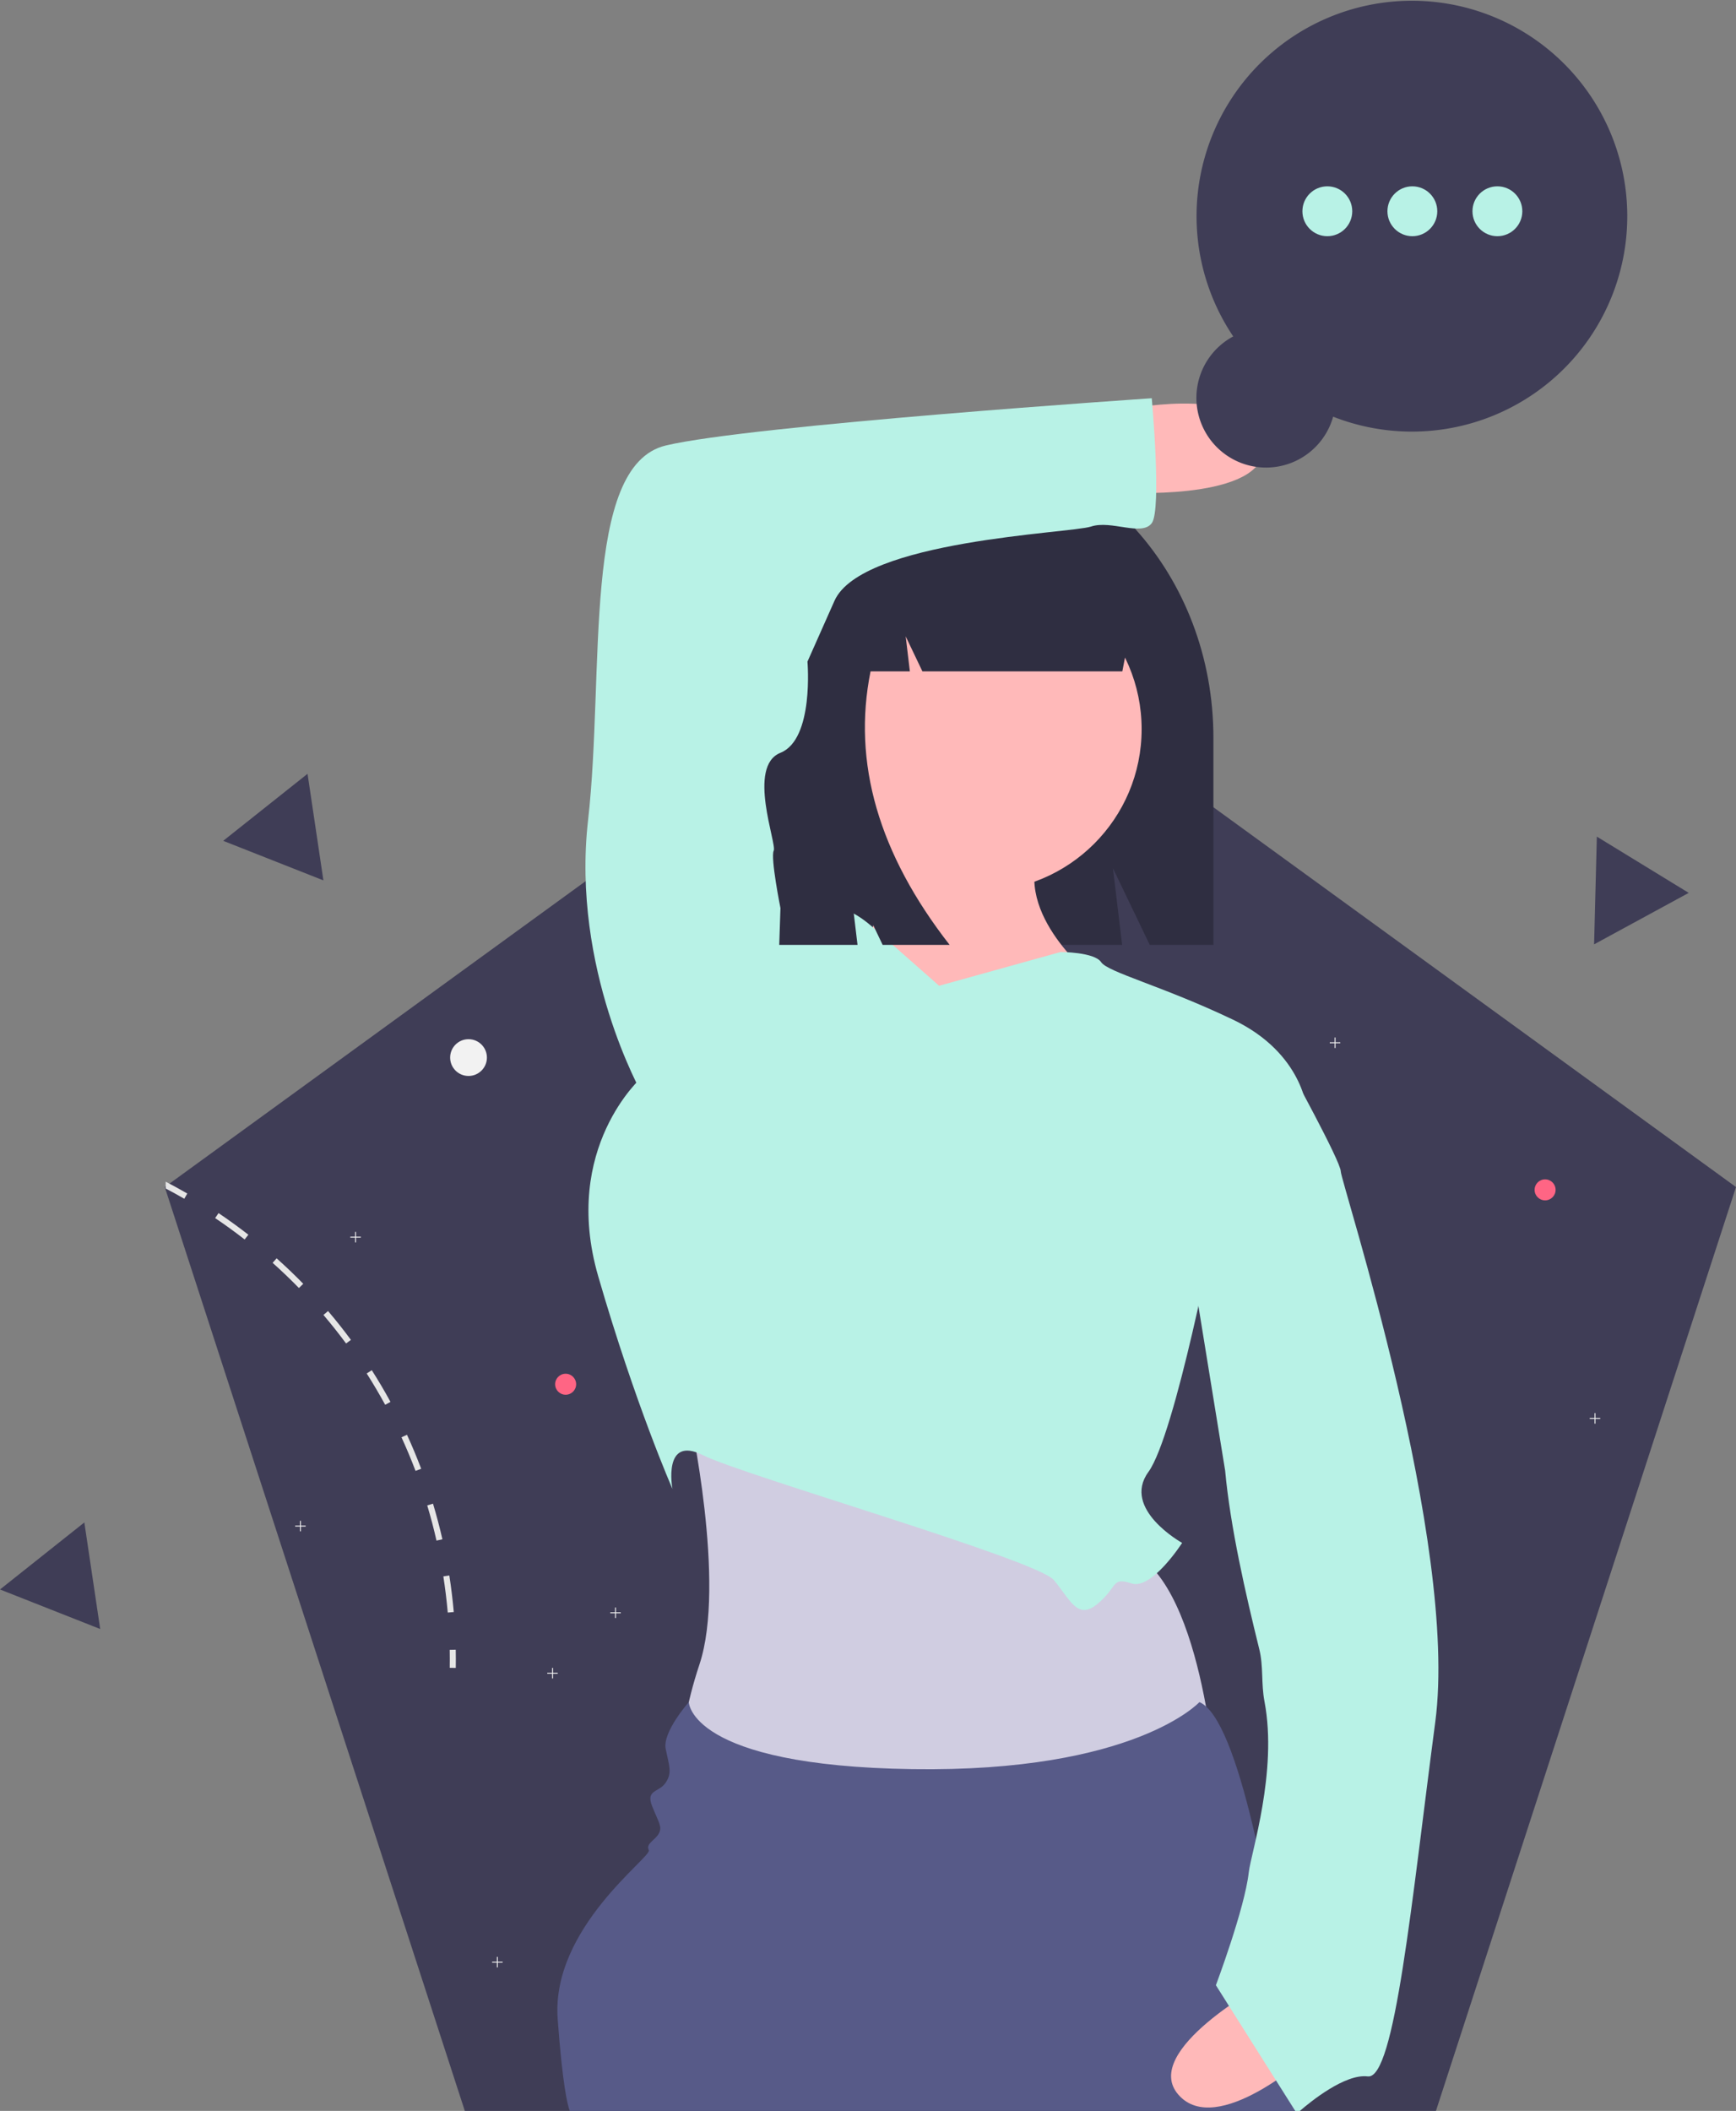 <svg id="adc5ebb5-adad-487b-beff-d206cdc968e3" data-name="Layer 1" xmlns="http://www.w3.org/2000/svg" width="661.105" height="803.61" viewBox="0 0 661.105 803.61"><rect x="0" y="0" width="661.105" height="803.61" fill="#808080" stroke="none"/><title>fresh_notification</title><polygon points="661.105 451.9 546.835 803.61 177.015 803.61 62.745 451.9 361.925 234.53 661.105 451.9" fill="#3f3d56"/><polygon points="212.406 636.791 210.584 636.791 210.584 634.968 210.228 634.968 210.228 636.791 208.406 636.791 208.406 637.146 210.228 637.146 210.228 638.968 210.584 638.968 210.584 637.146 212.406 637.146 212.406 636.791" fill="#f2f2f2"/><polygon points="191.406 746.791 189.584 746.791 189.584 744.968 189.228 744.968 189.228 746.791 187.406 746.791 187.406 747.146 189.228 747.146 189.228 748.968 189.584 748.968 189.584 747.146 191.406 747.146 191.406 746.791" fill="#f2f2f2"/><polygon points="311.406 779.791 309.584 779.791 309.584 777.968 309.228 777.968 309.228 779.791 307.406 779.791 307.406 780.146 309.228 780.146 309.228 781.968 309.584 781.968 309.584 780.146 311.406 780.146 311.406 779.791" fill="#f2f2f2"/><circle cx="290.406" cy="692.968" r="4" fill="#ff6584"/><polygon points="510.406 396.791 508.584 396.791 508.584 394.968 508.228 394.968 508.228 396.791 506.406 396.791 506.406 397.146 508.228 397.146 508.228 398.968 508.584 398.968 508.584 397.146 510.406 397.146 510.406 396.791" fill="#f2f2f2"/><polygon points="489.406 506.791 487.584 506.791 487.584 504.968 487.228 504.968 487.228 506.791 485.406 506.791 485.406 507.146 487.228 507.146 487.228 508.968 487.584 508.968 487.584 507.146 489.406 507.146 489.406 506.791" fill="#f2f2f2"/><polygon points="609.406 539.791 607.584 539.791 607.584 537.968 607.228 537.968 607.228 539.791 605.406 539.791 605.406 540.146 607.228 540.146 607.228 541.968 607.584 541.968 607.584 540.146 609.406 540.146 609.406 539.791" fill="#f2f2f2"/><circle cx="588.406" cy="452.968" r="4" fill="#ff6584"/><circle cx="178.425" cy="402.61" r="7" fill="#f2f2f2"/><path d="M440.553,647.963l-2.27.35c.71,4.54,1.27,9.18,1.68,13.77l2.29-.2C441.843,657.233,441.273,652.553,440.553,647.963Z" transform="translate(-269.447 -48.195)" fill="#e6e6e6"/><path d="M434.343,620.623l-2.2.67c1.33,4.4,2.52,8.91,3.53,13.4l2.25-.51C436.893,629.643,435.683,625.083,434.343,620.623Z" transform="translate(-269.447 -48.195)" fill="#e6e6e6"/><path d="M424.433,594.403l-2.09.96c1.92,4.19,3.72,8.49,5.35,12.79l2.15-.81C428.193,602.993,426.383,598.633,424.433,594.403Z" transform="translate(-269.447 -48.195)" fill="#e6e6e6"/><path d="M411.033,569.823l-1.94,1.23c2.47,3.88,4.84,7.9,7.04,11.93l2.02-1.1C415.933,577.803,413.533,573.743,411.033,569.823Z" transform="translate(-269.447 -48.195)" fill="#e6e6e6"/><path d="M394.373,547.293l-1.75,1.49c2.98,3.5,5.88,7.16,8.62,10.86l1.84-1.37C400.323,554.533,397.393,550.833,394.373,547.293Z" transform="translate(-269.447 -48.195)" fill="#e6e6e6"/><path d="M374.793,527.233l-1.53,1.71c3.44,3.07,6.81,6.3,10.02,9.59l1.65-1.61C381.683,533.593,378.273,530.333,374.793,527.233Z" transform="translate(-269.447 -48.195)" fill="#e6e6e6"/><path d="M352.673,510.013l-1.29,1.9c3.82,2.57,7.6,5.31,11.23,8.14l1.42-1.81C360.353,515.383,356.533,512.613,352.673,510.013Z" transform="translate(-269.447 -48.195)" fill="#e6e6e6"/><path d="M332.543,498.053v2.6c2.39,1.25,4.76,2.56,7.08,3.9l1.15-1.99Q336.723,500.223,332.543,498.053Z" transform="translate(-269.447 -48.195)" fill="#e6e6e6"/><path d="M440.708,676.269l2.299-.042c.042,2.321.045,4.655.009,6.936l-2.298-.036C440.753,680.872,440.75,678.564,440.708,676.269Z" transform="translate(-269.447 -48.195)" fill="#e6e6e6"/><path d="M630.346,216.805h0c55.888,0,101.195,50.28,101.195,112.304V407.911H707.305L693.274,378.714l3.508,29.197H541.004L528.248,381.368l3.189,26.542h-17.539V346.037C513.898,274.664,566.034,216.805,630.346,216.805Z" transform="translate(-269.447 -48.195)" fill="#2f2e41"/><path d="M531.954,586.721s14.14,64.272,3.856,95.122-6.427,48.846-6.427,48.846l203.098-3.856s-5.142-79.697-34.707-88.695S531.954,586.721,531.954,586.721Z" transform="translate(-269.447 -48.195)" fill="#d0cde1"/><circle cx="373.054" cy="277.583" r="61.701" fill="#ffb9b9"/><path d="M603.938,363.055s3.856,46.276-10.283,48.846,41.134,46.276,41.134,46.276l50.132-38.563s-32.136-25.709-17.996-50.132Z" transform="translate(-269.447 -48.195)" fill="#ffb9b9"/><path d="M627.076,423.471l-25.236-22.251s-13.327-12.456-18.469-4.743-16.711-2.571-16.711-2.571L513.958,458.177s-30.85,26.994-16.711,75.841,28.28,80.982,28.28,80.982-3.856-20.567,11.569-12.854,127.258,39.848,133.685,47.561,8.998,15.425,16.711,8.998,5.142-10.283,12.854-7.713,19.282-15.425,19.282-15.425-23.138-12.854-12.854-26.994,25.709-95.122,25.709-95.122l34.707-42.419s-1.285-21.852-28.28-34.707-47.561-17.996-50.132-21.852-15.425-3.856-15.425-3.856Z" transform="translate(-269.447 -48.195)" fill="#b8f2e6"/><path d="M764.493,851.775c0,.01.01.02,0,.03h-278.07c-.89-2.32-2.75-9.98-4.6-34.99-2.57-34.71,35.99-61.7,34.71-64.27-1.29-2.57,2.57-3.86,3.85-6.43,1.29-2.57,0-3.86-2.57-10.28-2.57-6.43,2.57-5.15,5.14-9,2.57-3.86,1.29-6.43,0-12.86-1.28-6.42,8.81-17.8,8.81-17.8s.19,24.23,85.03,25.52c84.84,1.28,109.42-25.52,109.42-25.52,15.09,6.31,27.54,77.64,33.88,121.84.91,6.36,1.7,12.15,2.34,17.11C763.533,843.495,764.233,849.485,764.493,851.775Z" transform="translate(-269.447 -48.195)" fill="#575a88"/><path d="M767.762,830.73s-34.967,31.618-49.561,14.903,32.954-42.415,32.954-42.415Z" transform="translate(-269.447 -48.195)" fill="#ffb9b9"/><path d="M816.033,703.695c-9,68.13-15.42,136.26-25.71,134.97-8.66-1.09-21.88,9.69-25.83,13.11l-.03.03h-1.76l-7.32-11.59-17.94-28.4-4.96-7.86S743.469,774.755,745,761c.807-7.255,11.06-38.37,6-65-1.345-7.056-.341-13.284-2-20-5.205-21.069-11.015-46.388-13-68L718.343,499.315l20.57-44.99L760,454s20.043,36.315,20.043,40.165C780.043,498.025,825.033,635.565,816.033,703.695Z" transform="translate(-269.447 -48.195)" fill="#b8f2e6"/><path d="M700.346,203.662s46.276-8.998,50.132,12.854-50.132,19.281-50.132,19.281Z" transform="translate(-269.447 -48.195)" fill="#ffb9b9"/><path d="M601.578,247.741c10.16-13.083,25.146-21.369,41.875-21.369h1.987c38.306,0,69.359,34.662,69.359,77.421v0H701.964l-2.073-15.778-3.039,15.778H620.726l-6.378-13.348,1.595,13.348H600.967Q590.484,355.852,631.09,407.911H605.579l-12.756-26.697,3.189,26.697H547.381l-9.567-61.403C537.815,300.523,564.533,261.528,601.578,247.741Z" transform="translate(-269.447 -48.195)" fill="#2f2e41"/><path d="M513.958,464.604s-26.994-47.561-20.567-104.12-2.571-134.97,29.565-142.683,185.102-17.996,185.102-17.996,3.856,42.419,0,47.561-15.425-1.285-23.138,1.285-87.409,5.142-97.693,28.28L576.944,300.069s2.571,29.565-10.283,34.707-1.285,34.707-2.571,37.278,2.571,21.852,2.571,21.852l-1.285,38.563Z" transform="translate(-269.447 -48.195)" fill="#b8f2e6"/><path d="M739.085,176.269a82.013,82.013,0,1,1,38.052,30.553,26.529,26.529,0,1,1-38.052-30.553Z" transform="translate(-269.447 -48.195)" fill="#3f3d56"/><circle cx="505.476" cy="80.424" r="9.491" fill="#b8f2e6"/><circle cx="537.857" cy="80.424" r="9.491" fill="#b8f2e6"/><circle cx="570.238" cy="80.424" r="9.491" fill="#b8f2e6"/><polygon points="137.406 470.791 135.584 470.791 135.584 468.968 135.228 468.968 135.228 470.791 133.406 470.791 133.406 471.146 135.228 471.146 135.228 472.968 135.584 472.968 135.584 471.146 137.406 471.146 137.406 470.791" fill="#f2f2f2"/><polygon points="116.406 580.791 114.584 580.791 114.584 578.968 114.228 578.968 114.228 580.791 112.406 580.791 112.406 581.146 114.228 581.146 114.228 582.968 114.584 582.968 114.584 581.146 116.406 581.146 116.406 580.791" fill="#f2f2f2"/><polygon points="236.406 613.791 234.584 613.791 234.584 611.968 234.228 611.968 234.228 613.791 232.406 613.791 232.406 614.146 234.228 614.146 234.228 615.968 234.584 615.968 234.584 614.146 236.406 614.146 236.406 613.791" fill="#f2f2f2"/><circle cx="215.406" cy="526.968" r="4" fill="#ff6584"/><polygon points="123.157 335.154 104.079 327.626 85 320.097 101.059 307.339 117.118 294.58 120.138 314.867 123.157 335.154" fill="#3f3d56"/><polygon points="38.157 620.154 19.079 612.626 0 605.097 16.059 592.339 32.118 579.58 35.138 599.867 38.157 620.154" fill="#3f3d56"/><polygon points="643.102 339.91 625.083 349.708 607.065 359.505 607.589 339.002 608.113 318.498 625.608 329.204 643.102 339.91" fill="#3f3d56"/></svg>